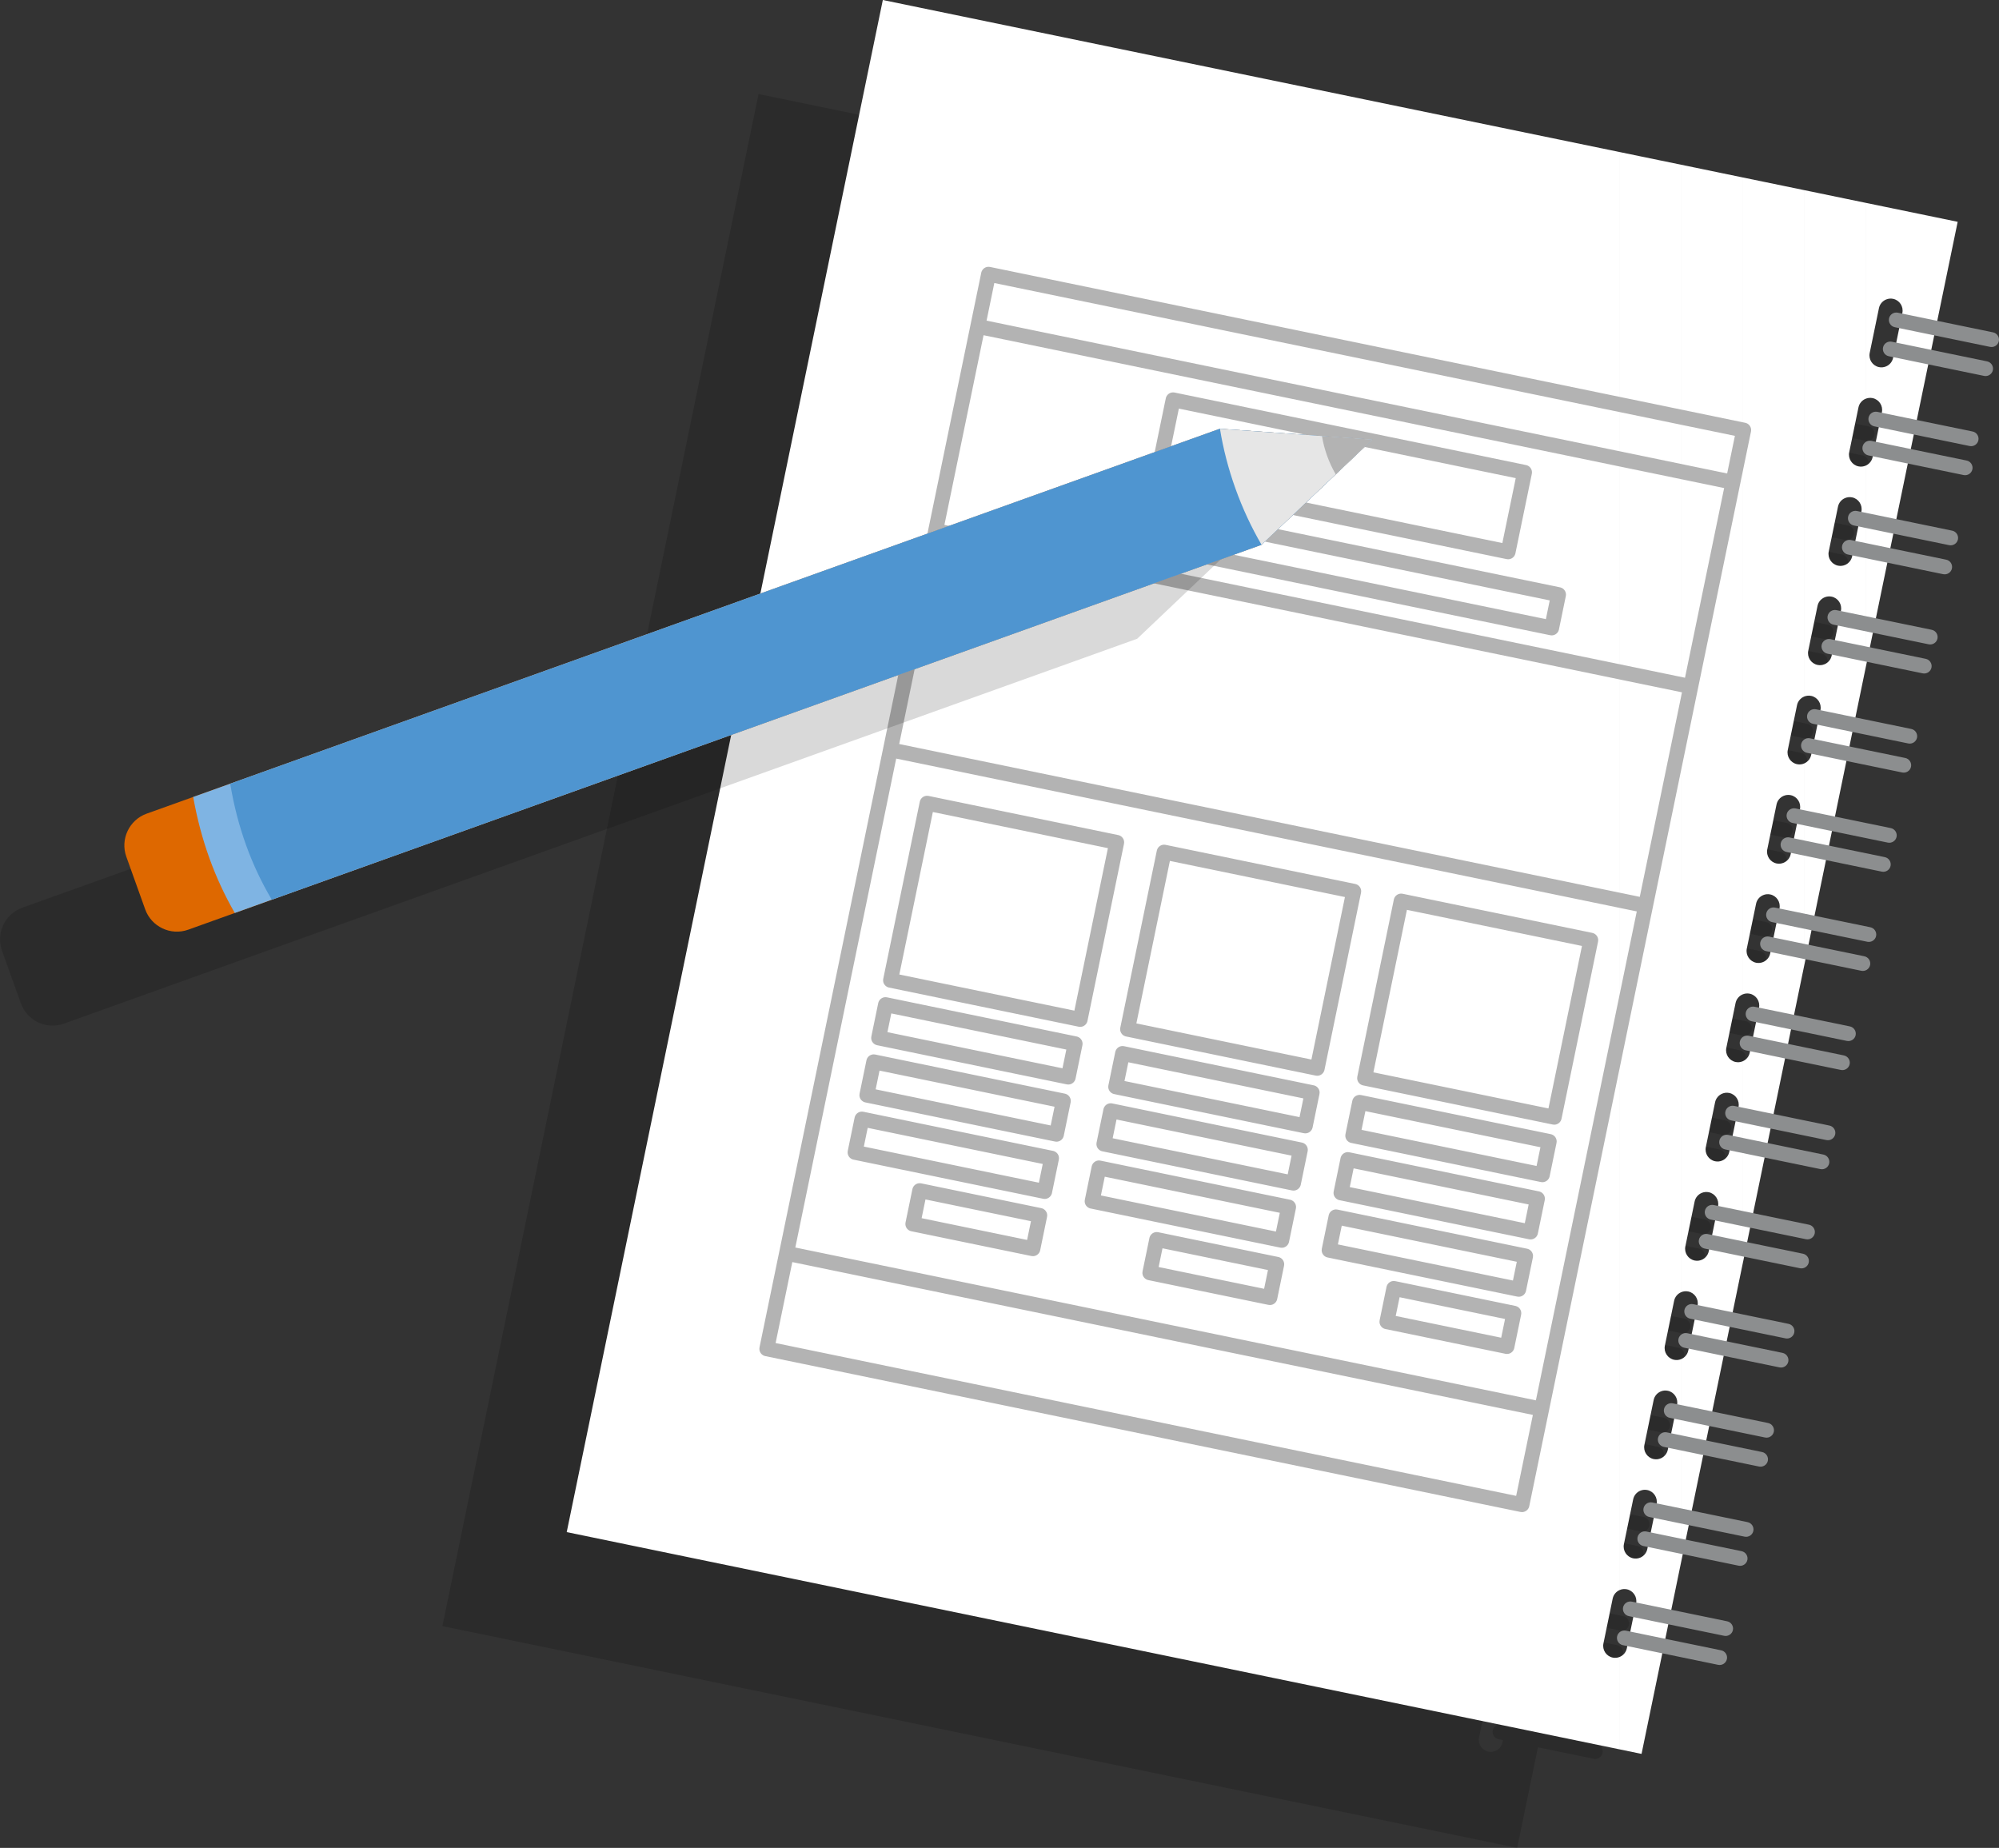 <svg xmlns="http://www.w3.org/2000/svg" viewBox="0 0 161.201 149.005"><rect x="0" y="0" width="161.201" height="149.005" fill="#333333" stroke="none"/><g clip-rule="evenodd"><path opacity=".15" fill-rule="evenodd" d="M35.673 131.122l84.918 17.521 1.651.341.105.021 1.546-7.493.128-.617 4.504.929c.321.066.64-.143.706-.465.066-.322-.143-.64-.465-.705l-4.504-.929.242-1.171 4.504.929c.321.066.639-.143.705-.464.066-.322-.143-.64-.464-.706l-4.505-.929.801-3.876.125-.608 4.504.929c.322.066.64-.143.706-.464v-.001c.066-.321-.143-.639-.464-.705l-4.505-.929.241-1.171 4.505.929c.321.066.64-.143.706-.464v-.001c.066-.321-.143-.639-.465-.705l-4.504-.929.802-3.886.124-.598 4.504.929c.321.066.639-.143.705-.464.066-.322-.143-.64-.464-.706l-4.505-.929.242-1.171 4.504.929c.322.067.64-.143.706-.464.066-.322-.143-.64-.464-.706l-4.505-.929.804-3.895.121-.589 4.505.929c.321.066.64-.143.706-.464.066-.322-.143-.64-.465-.706l-4.504-.929.241-1.17 4.505.93c.321.065.639-.143.705-.465s-.143-.64-.464-.706l-4.505-.929.807-3.905.119-.58 4.504.929c.322.066.64-.143.706-.464.066-.322-.144-.64-.464-.706l-4.505-.929.241-1.17 4.505.929c.321.066.64-.143.706-.465s-.143-.639-.465-.706l-4.504-.929.808-3.915.117-.569 4.505.929c.321.066.639-.143.705-.465s-.143-.64-.465-.706l-4.504-.929.242-1.17 4.504.929c.322.066.64-.143.705-.465.066-.321-.143-.64-.463-.705l-4.505-.929.81-3.924.115-.56 4.504.929c.322.066.641-.143.707-.465s-.143-.64-.465-.706l-4.504-.929.241-1.17 4.505.929c.321.066.639-.143.705-.464v-.001c.066-.321-.143-.639-.465-.705l-4.504-.929.813-3.934.113-.55 4.504.929c.322.066.639-.143.705-.465h.001c.065-.321-.143-.639-.464-.705l-4.505-.929.241-1.171 4.504.929c.322.066.64-.143.706-.464.067-.322-.143-.64-.464-.706l-4.504-.929.813-3.944.111-.541 4.506.93c.32.066.639-.143.705-.464.066-.321-.143-.639-.465-.705l-4.504-.93.242-1.17 4.504.929c.321.066.639-.143.705-.464.066-.322-.143-.64-.464-.706l-4.505-.929.816-3.954.109-.531 4.504.929c.322.066.641-.143.707-.464.065-.322-.143-.64-.465-.706l-4.504-.929.24-1.171 4.505.929c.321.066.64-.143.706-.464.066-.322-.143-.64-.465-.706l-4.504-.929.817-3.962.107-.521 4.505.93c.322.065.639-.143.705-.465s-.143-.64-.464-.706l-4.505-.93.242-1.169 4.504.929c.322.066.64-.143.706-.465.066-.321-.143-.64-.464-.706l-4.504-.93.818-3.971.106-.513 4.504.929c.321.066.64-.143.706-.464.066-.322-.143-.64-.465-.706l-4.504-.929.242-1.17 4.504.929c.321.066.639-.143.705-.465s-.143-.639-.464-.705l-4.505-.93.926-4.483 4.504.929c.322.066.64-.143.706-.465.066-.321-.143-.639-.464-.705l-4.504-.929.24-1.171 4.505.929c.321.066.64-.143.706-.464.066-.321-.143-.639-.465-.705l-4.504-.929.926-4.484 4.504.929c.321.066.639-.143.705-.465.066-.321-.143-.64-.464-.706l-4.505-.929.242-1.17 4.504.929c.322.066.64-.143.706-.464.066-.322-.143-.64-.464-.706l-4.505-.929 1.647-7.986-5.777-1.192-1.651-.341-1.651-.341-1.652-.341-1.65-.341-1.652-.341-1.651-.341-1.651-.341-1.652-.341-1.651-.341-1.651-.341-1.652-.341-1.651-.341-1.651-.341-59.422-12.26-25.491 123.542zm106.612-94.818l.358.074-.011.054c-.066.322-.288.574-.571.693-.173.073-.369.098-.567.057-.52-.107-.856-.62-.749-1.14l.746-3.619c.066-.321.288-.573.57-.692.174-.073.371-.098.569-.057.519.107.856.62.749 1.139l-.012.055-.359-.074c-.321-.066-.639.143-.705.464v.001c-.066.321.143.639.465.705l.358.074-.241 1.17-.359-.074c-.322-.066-.639.143-.705.465s.142.639.464.705zm-1.649 7.995l.359.074-.014.063c-.066.321-.289.573-.571.693-.173.073-.37.097-.567.056-.52-.107-.857-.619-.75-1.139l.747-3.619c.065-.321.288-.573.57-.692.174-.074.371-.098.569-.057.52.106.855.619.748 1.139l-.009.045-.359-.074c-.321-.067-.64.142-.705.464-.067.322.142.64.464.706l.359.074-.242 1.171-.358-.074c-.322-.067-.64.142-.706.464-.067.322.142.64.465.706zm-1.651 7.994l.359.074-.016.074c-.066.321-.287.573-.57.692-.174.073-.37.098-.568.057-.52-.106-.856-.62-.749-1.139l.747-3.62c.066-.321.287-.572.57-.692.174-.073.371-.097.568-.057.52.107.856.62.749 1.139l-.007.035-.359-.074c-.322-.065-.639.143-.705.465s.142.64.464.706l.358.074-.24 1.17-.359-.074c-.322-.066-.64.143-.706.465-.066.322.142.639.464.705zm-1.649 7.997l.359.074-.017.082c-.067.322-.289.573-.572.693-.174.073-.369.098-.567.057-.52-.107-.856-.62-.749-1.14l.746-3.619c.066-.321.289-.573.57-.692.174-.074.371-.098.569-.057.519.107.856.619.749 1.139l-.006.025-.358-.074c-.322-.066-.64.143-.706.465-.066.321.143.639.465.706l.359.074-.242 1.17-.359-.074c-.321-.066-.639.143-.705.464v.001c-.066.321.143.638.464.706zm-1.649 7.994l.359.074-.02.093c-.066.321-.288.573-.57.693-.174.073-.371.097-.568.056-.52-.107-.856-.619-.75-1.139l.747-3.619c.066-.321.288-.573.571-.693.173-.073.37-.097.568-.057.519.107.855.62.748 1.14l-.002.016-.359-.074c-.322-.066-.64.143-.706.465-.066.321.143.64.464.705l.359.074-.242 1.171-.358-.074c-.321-.066-.64.143-.706.464v.001c-.067.32.142.637.465.704zm-1.651 7.995l.359.074-.021.103c-.067.321-.288.573-.571.692-.174.073-.37.098-.568.057-.52-.107-.856-.62-.749-1.14l.747-3.619c.066-.321.287-.572.57-.692.174-.073.371-.098.568-.057.52.107.856.62.749 1.14l-.001.006-.359-.074c-.322-.066-.639.143-.705.464v.001c-.066.321.143.639.464.705l.359.074-.241 1.171-.359-.074c-.322-.066-.64.143-.706.464-.066.321.143.638.464.705zm-1.649 7.995l.358.074-.022.111c-.066.322-.288.573-.57.693-.174.073-.37.097-.567.057-.52-.107-.857-.62-.75-1.14l.746-3.619c.066-.321.289-.573.571-.692.174-.074.37-.098.568-.057.519.107.854.617.749 1.136l-.358-.074c-.321-.066-.64.142-.706.464v.001c-.066.321.143.639.465.705l.359.074-.242 1.171-.359-.074c-.321-.066-.639.142-.705.464s.141.64.463.706zm-1.65 7.995l.359.074-.025.121c-.066.321-.288.573-.57.692-.174.074-.371.098-.568.057-.52-.107-.857-.619-.75-1.14l.747-3.618c.066-.322.288-.573.571-.693.174-.073.37-.098.568-.057.515.106.848.611.748 1.126l-.355-.074c-.322-.066-.64.143-.706.464-.066.322.143.64.464.706l.359.074-.241 1.17-.359-.074c-.321-.066-.64.143-.706.465s.142.641.464.707zm-1.65 7.995l.359.074-.027.131c-.066.321-.287.573-.57.692-.174.074-.37.098-.568.057-.519-.107-.855-.62-.749-1.139l.747-3.62c.066-.321.287-.572.57-.692.174-.073.371-.098.568-.057.512.105.842.605.75 1.116l-.355-.073c-.321-.066-.639.142-.705.464s.143.64.464.706l.359.074-.241 1.17-.359-.074c-.322-.066-.64.143-.705.465-.067.321.141.64.462.706zm-1.649 7.994l.359.074-.029.141c-.066.322-.289.573-.571.692-.173.074-.37.098-.567.057-.52-.106-.857-.619-.75-1.139l.746-3.619c.066-.321.289-.573.571-.693.174-.073.37-.097.568-.057.507.105.835.598.749 1.106l-.352-.073c-.322-.066-.641.143-.707.465-.066.321.143.64.465.706l.359.074-.242 1.17-.359-.074c-.321-.066-.639.143-.705.465-.066.322.143.639.465.705zm-1.65 7.995l.359.074-.031.15c-.066.321-.288.573-.57.692-.174.074-.371.098-.568.057-.52-.107-.857-.62-.75-1.139l.747-3.619c.066-.322.288-.573.571-.693.174-.074.37-.098.568-.057.504.104.828.592.749 1.096l-.351-.072c-.322-.066-.639.143-.706.465-.065.321.143.64.464.705l.359.074-.241 1.171-.358-.074c-.322-.066-.64.143-.706.464h-.001c-.066.323.143.64.465.706zm-1.649 7.996l.359.074-.033.16c-.066.321-.288.572-.571.692-.174.073-.369.097-.567.057-.521-.107-.856-.62-.75-1.14l.747-3.619c.066-.321.288-.573.57-.693.174-.073.371-.097.568-.056.502.103.824.586.75 1.085l-.35-.072c-.321-.066-.639.143-.705.464v.001c-.066.321.143.639.464.705l.359.074-.241 1.171-.359-.074c-.322-.066-.639.143-.705.464v.001c-.067.322.141.639.464.706zm-1.65 7.995l.358.074-.034.169c-.066.321-.289.573-.571.693-.174.073-.37.097-.567.056-.52-.106-.857-.619-.75-1.139l.747-3.62c.065-.321.288-.572.57-.692.174-.073.371-.097.569-.056.497.102.816.579.748 1.076l-.347-.072c-.321-.066-.64.143-.705.465-.066.321.142.639.464.705l.359.074-.242 1.171-.358-.074c-.322-.066-.64.142-.706.464s.143.639.465.706zm-3.217 7.858l.748-3.62c.066-.321.287-.573.57-.692.174-.074.371-.098.568-.057.494.103.812.574.749 1.066l-.345-.071c-.322-.066-.639.142-.705.464s.142.64.464.706l.358.074-.241 1.171-.358-.074c-.322-.066-.64.142-.706.464-.066.321.143.64.464.706l.359.074-.037.179c-.066.321-.288.573-.57.692-.174.073-.371.098-.568.057-.519-.108-.856-.62-.75-1.139z"/><g fill-rule="evenodd"><path fill="#fff" d="M130.618 128.21c-.281.119-.504.371-.57.692l-.746 3.62c-.107.519.229 1.031.75 1.139.197.041.394.017.566-.057v7.459l-84.917-17.521 25.491-123.542 59.426 12.262v115.948zm1.653-8.005c-.283.12-.504.371-.57.692l-.748 3.62c-.106.52.23 1.032.75 1.139.198.041.395.018.568-.056v15.804l-1.652-.341v-7.459c.283-.119.505-.371.571-.692l.747-3.62c.107-.519-.23-1.031-.749-1.139-.198-.041-.396-.018-.569.057v-115.948l1.652.341v107.602zm1.652-8.005c-.283.12-.505.372-.571.693l-.747 3.619c-.107.52.23 1.032.75 1.14.197.04.395.017.568-.057v16.337l-1.547 7.493-.105-.021v-15.804c.283-.12.504-.372.57-.693l.747-3.619c.107-.52-.229-1.032-.749-1.139-.197-.041-.395-.018-.568.056v-107.602l1.652.341v99.256zm1.65-8.004c-.282.12-.504.371-.57.693l-.746 3.619c-.107.519.229 1.031.749 1.139.198.041.395.018.567-.057v16.338l-1.65 8.004v-16.337c.282-.12.504-.371.57-.692l.746-3.62c.107-.519-.229-1.032-.748-1.139-.198-.041-.395-.018-.568.056v-99.257l1.65.341v90.912zm1.653-8.005c-.283.12-.504.372-.57.693l-.747 3.619c-.107.52.229 1.032.749 1.139.198.041.395.018.568-.057v16.338l-1.652 8.005v-16.338c.283-.119.505-.371.571-.692l.747-3.619c.107-.52-.23-1.032-.749-1.14-.198-.041-.396-.018-.569.057v-90.912l1.652.341v82.566zm1.651-8.003c-.282.12-.505.371-.571.692l-.746 3.62c-.107.519.23 1.031.75 1.139.197.041.395.018.567-.057v16.338l-1.651 8.004v-16.338c.283-.119.504-.37.57-.692l.747-3.619c.107-.52-.229-1.032-.749-1.14-.197-.04-.395-.017-.568.057v-82.567l1.651.341v74.222zm1.651-8.005c-.282.12-.504.371-.57.693l-.746 3.618c-.107.521.229 1.032.75 1.14.197.041.394.018.566-.057v16.338l-1.651 8.005v-16.338c.282-.119.505-.371.571-.692l.746-3.62c.107-.519-.229-1.032-.748-1.139-.199-.041-.396-.017-.569.057v-74.222l1.651.341v65.876zm1.653-8.004c-.283.119-.504.371-.57.692l-.748 3.619c-.106.52.23 1.032.75 1.14.197.04.395.017.568-.057v16.337l-1.652 8.005v-16.338c.283-.119.505-.371.571-.692l.747-3.619c.107-.52-.23-1.032-.75-1.14-.197-.041-.395-.017-.568.057v-65.876l1.652.341v57.531zm1.651-8.005c-.282.12-.505.371-.571.692l-.746 3.619c-.107.52.23 1.032.75 1.14.197.041.394.017.567-.057v16.338l-1.651 8.004v-16.337c.282-.12.504-.371.57-.693l.747-3.619c.106-.52-.229-1.031-.749-1.139-.197-.041-.395-.018-.568.057v-57.532l1.651.341v49.186zm1.651-8.005c-.282.12-.504.372-.57.693l-.747 3.619c-.106.52.23 1.031.75 1.139.198.041.394.018.567-.056v16.337l-1.651 8.005v-16.338c.282-.119.505-.371.571-.692l.746-3.619c.107-.52-.229-1.032-.749-1.14-.198-.041-.395-.017-.568.057v-49.186l1.651.341v40.84zm1.653-8.004c-.283.119-.505.371-.57.692l-.748 3.619c-.106.52.23 1.032.75 1.14.197.041.395.017.568-.057v16.337l-1.652 8.005v-16.337c.283-.12.505-.372.571-.693l.747-3.619c.106-.52-.23-1.032-.749-1.14-.198-.04-.396-.017-.569.057v-40.84l1.652.341v32.495zm1.651-8.005c-.282.12-.505.371-.57.692l-.747 3.62c-.107.519.23 1.032.75 1.139.197.041.394.017.567-.057v16.337l-1.651 8.005v-16.336c.282-.12.504-.371.57-.693l.747-3.619c.107-.52-.229-1.031-.749-1.139-.197-.041-.395-.018-.568.057v-32.496l1.651.341v24.149zm1.651-8.004c-.282.119-.504.371-.57.692l-.747 3.619c-.106.52.23 1.031.75 1.139.197.041.394.018.567-.056v16.337l-1.651 8.004v-16.336c.282-.119.505-.371.571-.692l.746-3.62c.107-.519-.229-1.031-.748-1.139-.198-.04-.396-.017-.569.057v-24.15l1.651.341v15.804zm1.653-8.005c-.283.119-.505.371-.571.692l-.747 3.619c-.107.52.23 1.032.75 1.14.197.041.395.017.568-.057v16.338l-1.652 8.004v-16.336c.283-.12.505-.372.571-.693l.747-3.619c.106-.52-.23-1.032-.75-1.139-.197-.041-.395-.018-.568.057v-15.805l1.652.341v7.458zm0 21.733v-16.338c.282-.119.504-.371.57-.693l.747-3.619c.106-.519-.229-1.031-.749-1.139-.198-.041-.395-.017-.568.057v-7.459l5.777 1.192-5.777 27.999z"/><g fill="#8C8E8F"><path d="M153.038 25.214l7.686 1.586c.322.066.531.384.465.706-.066.321-.384.53-.706.464l-7.687-1.586c-.321-.066-.53-.384-.464-.705v-.001c.066-.322.384-.531.706-.464zM152.555 27.554l7.687 1.586c.322.066.531.385.465.706-.066.322-.385.531-.707.465l-7.686-1.586c-.322-.066-.531-.384-.465-.706.066-.323.384-.532.706-.465zM151.388 33.209l7.687 1.586c.321.066.53.384.464.705v.001c-.065.321-.383.53-.705.464l-7.687-1.586c-.321-.066-.53-.384-.464-.706.066-.322.383-.531.705-.464zM150.905 35.55l7.686 1.586c.322.066.531.384.465.705-.066.322-.384.531-.705.465l-7.688-1.586c-.321-.066-.53-.385-.464-.706.067-.323.384-.532.706-.464zM149.739 41.203l7.686 1.587c.321.066.531.383.465.705-.066.322-.385.531-.706.465l-7.687-1.586c-.322-.066-.531-.384-.465-.706.067-.322.385-.53.707-.465zM149.255 43.544l7.688 1.586c.32.066.53.384.463.706-.065.321-.383.53-.705.464l-7.686-1.586c-.322-.066-.531-.384-.465-.705.066-.322.384-.531.705-.465zM148.089 49.198l7.687 1.586c.321.066.53.385.464.706-.066.322-.384.531-.705.465l-7.688-1.586c-.321-.067-.53-.385-.464-.706.067-.322.384-.531.706-.465zM147.606 51.539l7.686 1.586c.322.066.531.384.465.706-.066.322-.385.53-.706.465l-7.687-1.586c-.322-.067-.531-.385-.465-.706l.001-.001c.067-.321.384-.53.706-.464zM146.438 57.193l7.688 1.586c.321.066.53.384.464.706-.067.321-.384.53-.706.464l-7.687-1.586c-.321-.065-.53-.384-.464-.705.067-.322.384-.531.705-.465zM145.956 59.534l7.687 1.586c.321.066.53.384.464.706-.066.321-.384.53-.705.464l-7.687-1.586c-.322-.066-.53-.384-.464-.705v-.001c.066-.321.383-.53.705-.464zM144.789 65.188l7.687 1.586c.322.066.531.384.465.706-.066.321-.385.53-.706.464l-7.687-1.586c-.322-.066-.53-.384-.465-.705v-.001c.066-.321.385-.53.706-.464zM144.307 67.529l7.687 1.586c.321.066.53.384.464.705v.001c-.066.321-.384.53-.706.464l-7.686-1.586c-.322-.066-.531-.384-.465-.706.066-.321.383-.53.706-.464zM143.14 73.184l7.686 1.586c.322.066.531.384.465.706-.066.321-.384.53-.705.464l-7.687-1.586c-.322-.066-.53-.384-.464-.705v-.001c.065-.323.382-.531.705-.464zM142.657 75.524l7.686 1.586c.322.066.531.384.465.705-.066.322-.385.531-.706.465l-7.687-1.586c-.322-.066-.53-.384-.465-.706.068-.322.385-.53.707-.464zM141.489 81.179l7.688 1.586c.321.066.53.384.464.705v.001c-.066.321-.384.53-.706.464l-7.686-1.586c-.322-.066-.531-.384-.465-.706.067-.322.384-.531.705-.464zM141.007 83.519l7.687 1.586c.321.066.53.384.464.706-.066.322-.384.531-.705.465l-7.687-1.586c-.321-.066-.53-.384-.464-.706.066-.323.383-.532.705-.465zM139.841 89.174l7.686 1.586c.322.065.531.384.465.705-.066.322-.385.531-.706.465l-7.687-1.586c-.322-.066-.531-.384-.464-.706.066-.323.384-.531.706-.464zM139.357 91.514l7.687 1.586c.321.066.53.384.464.706-.066.322-.384.531-.706.465l-7.686-1.586c-.322-.066-.531-.385-.465-.706.067-.323.385-.532.706-.465zM138.19 97.168l7.687 1.586c.321.067.53.384.464.706-.066.322-.384.531-.705.465l-7.687-1.586c-.321-.066-.53-.385-.464-.706.067-.322.383-.531.705-.465zM137.708 99.509l7.686 1.586c.322.066.531.384.465.706-.066.321-.385.53-.705.464l-7.688-1.586c-.322-.066-.53-.384-.464-.705.066-.323.384-.532.706-.465zM136.541 105.163l7.687 1.586c.321.066.53.384.464.706-.066.322-.384.53-.706.465l-7.686-1.587c-.322-.065-.531-.384-.465-.705.066-.322.384-.531.706-.465zM136.058 107.504l7.687 1.586c.321.066.53.384.464.706-.066.321-.383.53-.705.464l-7.687-1.586c-.321-.066-.53-.384-.464-.706.066-.322.383-.53.705-.464zM134.892 113.158l7.686 1.586c.322.066.531.384.465.706-.066.321-.385.531-.706.464l-7.687-1.586c-.321-.066-.53-.384-.464-.705v-.001c.066-.321.383-.53.706-.464zM134.408 115.499l7.687 1.586c.322.066.53.384.465.706-.066.321-.385.53-.707.464l-7.686-1.586c-.322-.066-.531-.384-.465-.705v-.001c.067-.321.385-.53.706-.464zM133.241 121.153l7.687 1.586c.321.066.53.384.464.705v.001c-.066.321-.384.53-.705.464l-7.687-1.586c-.321-.066-.53-.384-.464-.705.067-.322.384-.531.705-.465zM132.759 123.494l7.686 1.586c.322.066.531.384.465.705v.001c-.066.321-.384.53-.705.464l-7.688-1.586c-.321-.066-.53-.384-.464-.706.066-.322.384-.53.706-.464zM131.592 129.148l7.687 1.586c.321.066.531.384.464.706-.065.321-.384.53-.706.464l-7.686-1.586c-.322-.066-.531-.384-.465-.706.066-.322.385-.53.706-.464zM131.108 131.489l7.688 1.586c.321.065.53.383.464.705h-.001c-.066.322-.383.531-.705.465l-7.687-1.586c-.321-.066-.53-.385-.464-.706.067-.322.384-.53.705-.464z"/></g></g><g stroke="#B3B3B3" stroke-width="1.2" stroke-linecap="round" stroke-linejoin="round" stroke-miterlimit="22.926" fill="none"><path d="M79.717 22.113l60.896 12.566-17.88 86.65-60.896-12.566zM79.717 22.113l60.896 12.566-.868 4.208-60.896-12.566zM94.598 32.24l28.342 5.848-1.323 6.409-28.342-5.848zM75.45 42.793l60.896 12.566-3.646 17.667-60.896-12.566zM88.176 40.209l37.505 7.739-.554 2.686-37.505-7.739zM112.989 72.656l15.291 3.155-2.946 14.278-15.291-3.155zM93.875 68.712l15.291 3.155-2.946 14.277-15.291-3.155zM74.76 64.768l15.292 3.156-2.946 14.278-15.292-3.156zM63.426 101.06l60.895 12.566-1.59 7.703-60.895-12.566zM109.64 88.887l15.291 3.154-.554 2.686-15.291-3.154zM108.691 93.502l15.29 3.154-.554 2.686-15.29-3.154zM107.734 98.123l15.291 3.155-.554 2.686-15.291-3.155zM112.397 103.893l9.681 1.998-.554 2.686-9.681-1.998zM90.524 84.948l15.291 3.155-.554 2.686-15.291-3.155zM89.571 89.563l15.291 3.155-.554 2.686-15.291-3.155zM88.623 94.175l15.291 3.154-.554 2.686-15.291-3.154zM93.278 99.948l9.681 1.997-.554 2.686-9.681-1.997zM71.408 81.008l15.291 3.157-.554 2.686-15.291-3.157zM70.459 85.62l15.29 3.155-.554 2.686-15.29-3.155zM69.506 90.235l15.291 3.155-.554 2.686-15.291-3.155zM74.165 96.008l9.682 1.998-.554 2.686-9.682-1.998z"/></g><path opacity=".15" fill-rule="evenodd" fill="#000305" d="M1.796 73.19l86.553-31.037 12.287.872-8.933 8.481-79.813 28.622-6.74 2.417c-1.404.503-2.964-.233-3.467-1.637l-1.524-4.252c-.504-1.403.233-2.962 1.637-3.466z"/><g fill-rule="evenodd"><path fill="#DE6800" d="M101.731 43.927l8.934-8.481-12.289-.872-86.552 31.036c-1.404.504-2.141 2.063-1.638 3.467l1.524 4.252c.503 1.403 2.063 2.14 3.467 1.637l86.554-31.039z"/><path fill="#7FB4E3" d="M101.731 43.927l8.934-8.481-12.289-.872-82.796 29.69c.62 3.494 1.757 6.583 3.354 9.354l82.797-29.691z"/><path fill="#4F95D0" d="M101.731 43.927l8.934-8.481-12.289-.872-79.813 28.62c.589 3.526 1.726 6.612 3.354 9.354l79.814-28.621z"/><path fill="#E6E6E6" d="M101.731 43.927l8.934-8.481-12.287-.872c.256 1.584.67 3.207 1.252 4.829s1.293 3.138 2.101 4.524z"/><path fill="#B3B3B3" d="M107.714 38.247l2.951-2.802-4.061-.287c.086.522.223 1.058.414 1.595.194.535.428 1.036.696 1.494z"/></g></g></svg>